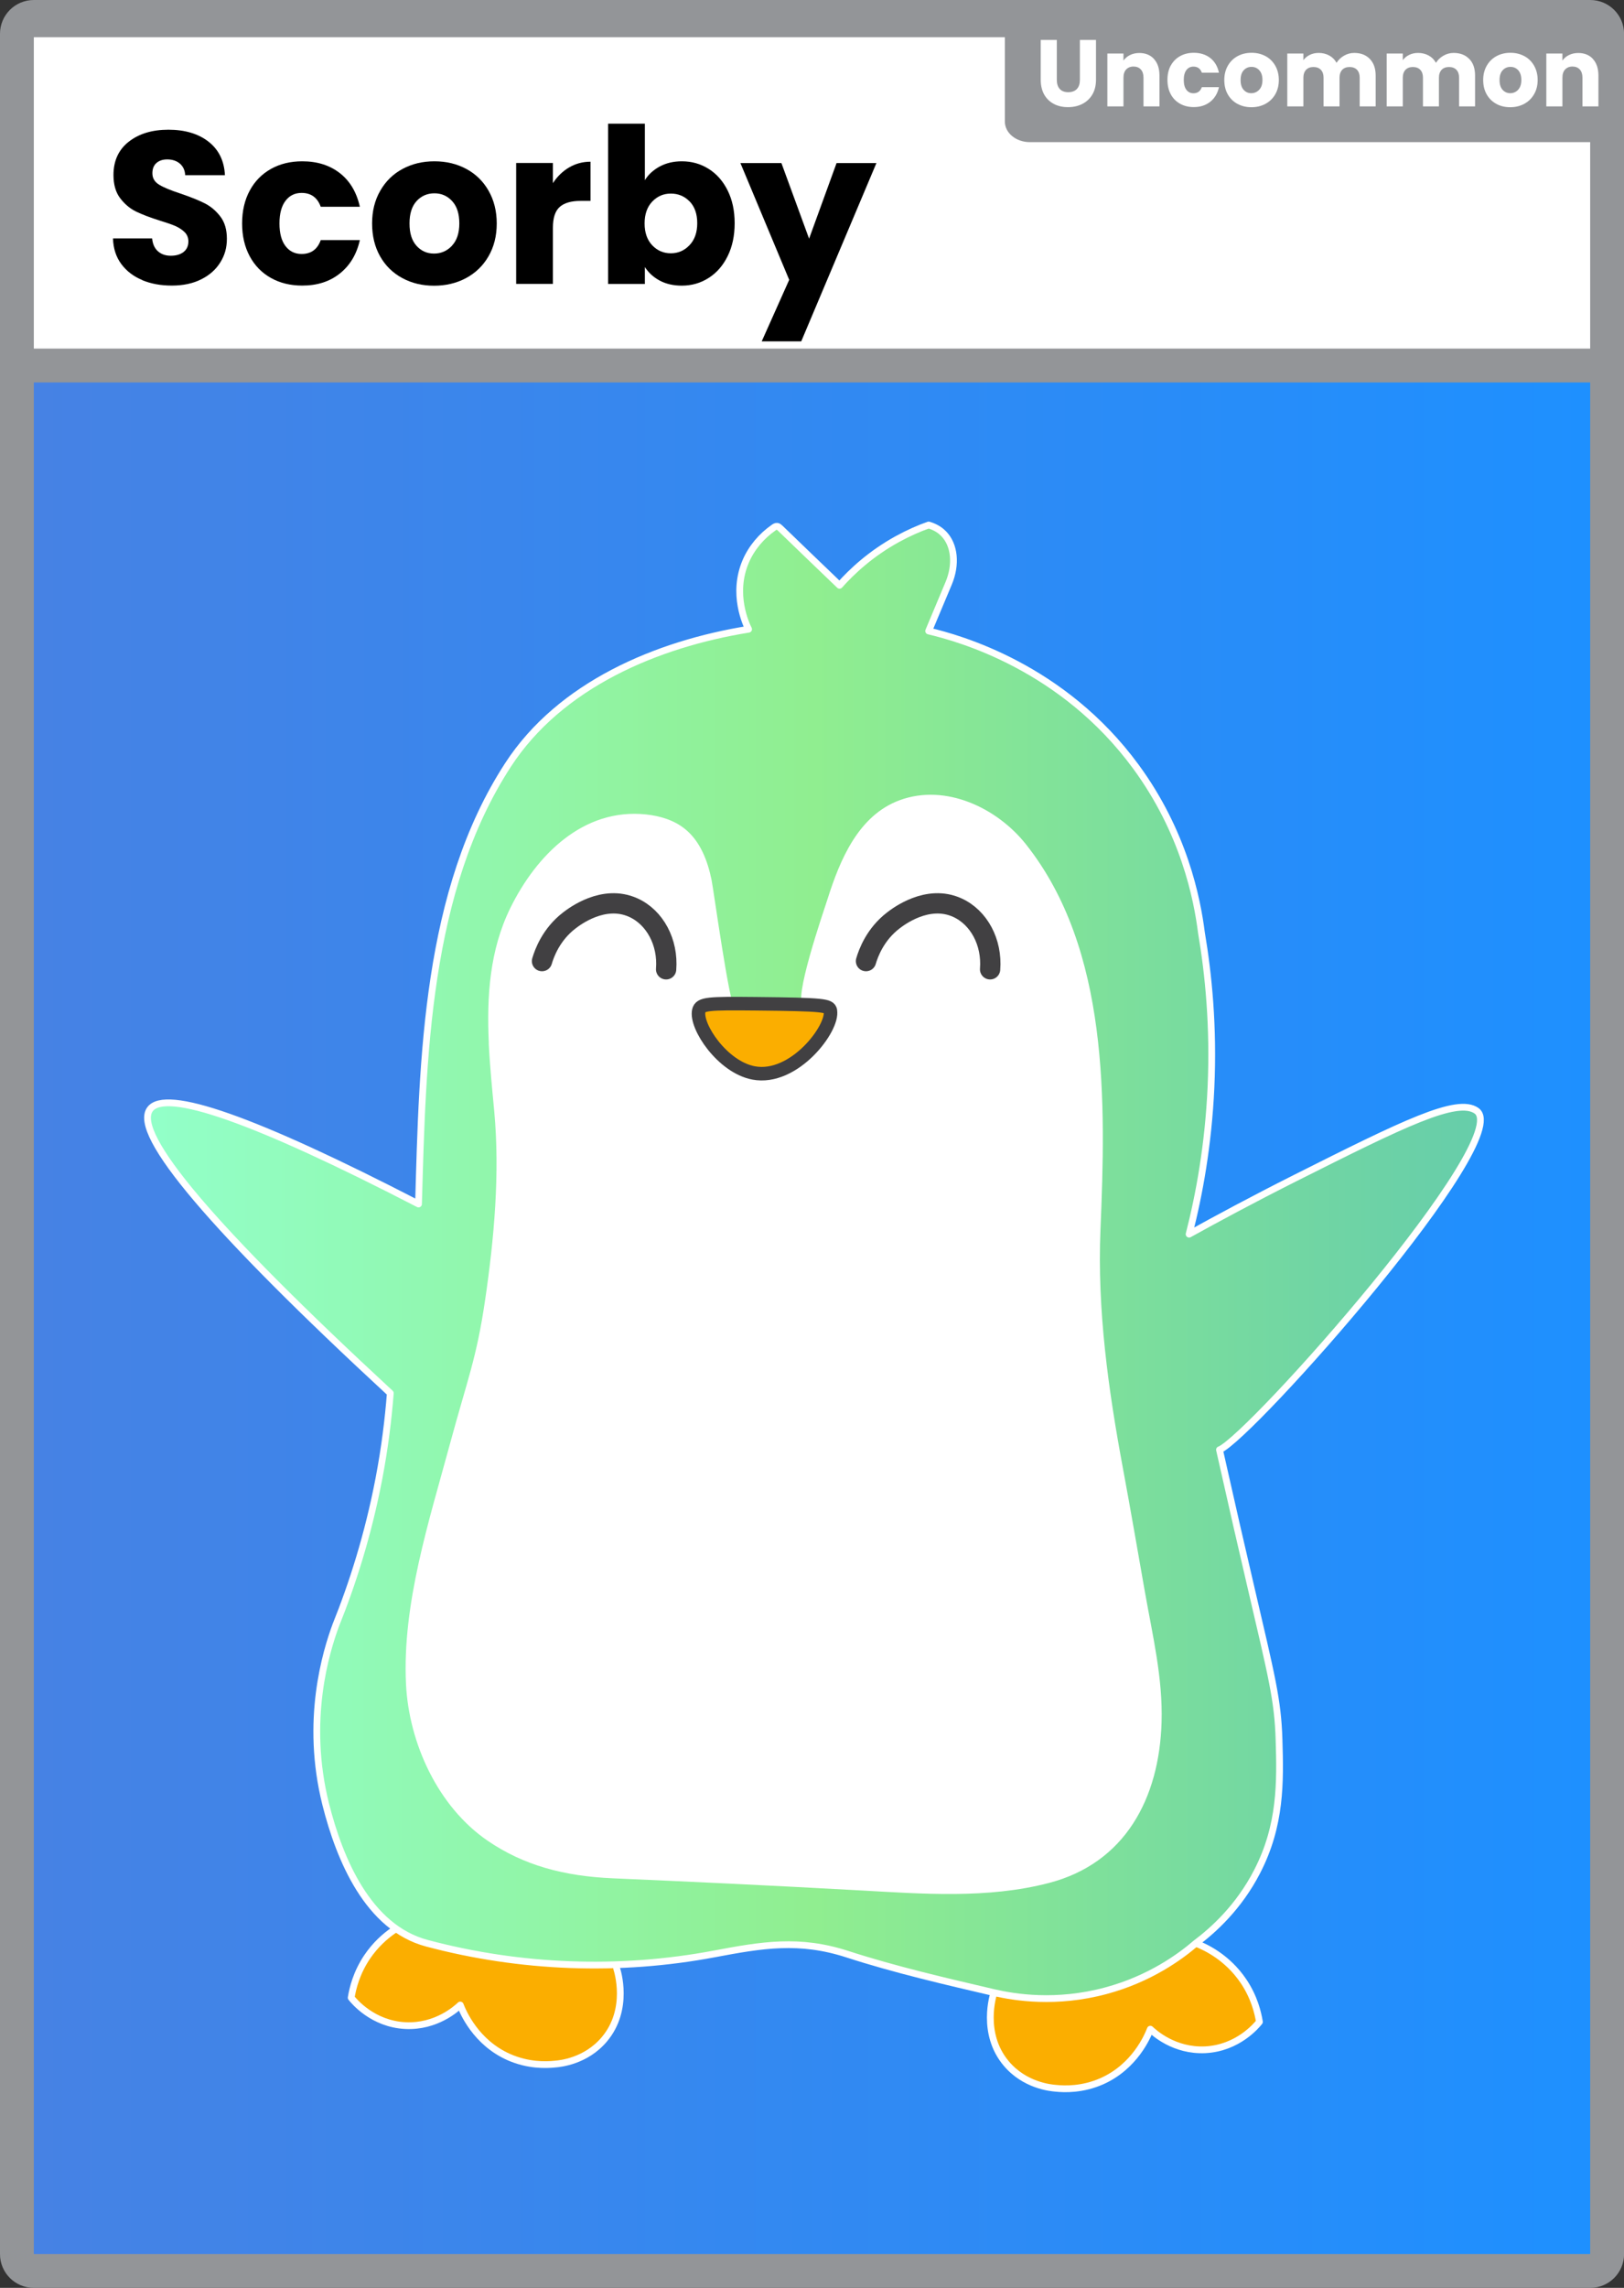 <?xml version="1.0" encoding="UTF-8"?>
<svg id="Outline" xmlns="http://www.w3.org/2000/svg" width="240" height="338" xmlns:xlink="http://www.w3.org/1999/xlink" viewBox="0 0 240 338">
  <rect x="0" y="0" width="240" height="338" fill="#333333" stroke="none"/>
  <defs>
    <style>
      .cls-1 {
        stroke-width: 2px;
      }

      .cls-1, .cls-2 {
        fill: #fbae00;
      }

      .cls-1, .cls-2, .cls-3, .cls-4 {
        stroke-linecap: round;
        stroke-linejoin: round;
      }

      .cls-1, .cls-4 {
        stroke: #414042;
      }

      .cls-5 {
        fill: #fff;
      }

      .cls-2, .cls-3 {
        stroke: #fff;
      }

      .cls-3 {
        fill: url(#Scorby);
      }

      .cls-6 {
        stroke: #939598;
        stroke-miterlimit: 10;
        stroke-width: 5px;
      }

      .cls-6, .cls-4 {
        fill: none;
      }

      .cls-7 {
        fill: #939598;
      }

      .cls-4 {
        stroke-width: 3px;
      }

      .cls-8 {
        fill: url(#linear-gradient);
      }
    </style>
    <linearGradient id="linear-gradient" x1="5" y1="143.17" x2="235" y2="143.17" gradientTransform="translate(0 337.17) scale(1 -1)" gradientUnits="userSpaceOnUse">
      <stop offset="0" stop-color="#4682e4"/>
      <stop offset="1" stop-color="#1e90ff"/>
    </linearGradient>
    <linearGradient id="Scorby" x1="21.8" y1="186.41" x2="218.78" y2="186.41" gradientUnits="userSpaceOnUse">
      <stop offset="0" stop-color="#92ffc9"/>
      <stop offset=".5" stop-color="#90ee90"/>
      <stop offset="1" stop-color="#66cdaa"/>
    </linearGradient>
  </defs>
  <path class="cls-7" d="M5,0h230.01c2.76,0,5,2.23,5,4.99v328.02c0,2.75-2.24,4.99-5,4.99H5c-2.76,0-5-2.23-5-4.99V4.99C0,2.23,2.24,0,5,0Z"/>
  <rect class="cls-8" x="5" y="55" width="230" height="278"/>
  <g>
    <path class="cls-2" d="M91.13,290.81c.11.31,1.93,6.01-1.81,10.46-2.73,3.25-6.55,3.61-7.32,3.67-1.34.14-3.94.22-6.79-1.03-4.91-2.17-6.79-6.67-7.19-7.7-.51.48-3.52,3.27-8.13,3.04-4.81-.25-7.57-3.59-7.99-4.12.22-1.37.77-3.66,2.35-6.01,2.41-3.58,5.71-5.08,7.05-5.6"/>
    <path class="cls-2" d="M146.89,294.38c-.11.31-1.93,6.01,1.81,10.46,2.73,3.25,6.55,3.61,7.32,3.67,1.34.14,3.94.22,6.79-1.03,4.91-2.17,6.79-6.67,7.19-7.7.51.48,3.52,3.27,8.13,3.04,4.81-.25,7.57-3.59,7.99-4.12-.22-1.37-.77-3.66-2.35-6.01-2.41-3.58-5.71-5.08-7.05-5.6"/>
    <path class="cls-3" d="M180.22,214.18c1.86,8.28,3.43,15.13,4.57,19.98,3.17,13.61,4.05,16.95,4.23,22.88.19,6.22.3,12.6-3.23,19.44-2.72,5.29-6.5,8.68-9.06,10.6-2.31,1.98-6.78,5.27-13.3,7.02-7.35,1.98-13.51.98-16.53.28-7.24-1.69-14.64-3.4-21.71-5.69s-12.57-1.36-19.62-.03c-14.04,2.65-28.68,2.1-42.49-1.58-8.68-2.31-12.89-12.37-14.94-20.51-3.12-12.4.06-22.6,1.48-26.46,2.42-6.01,4.78-13.3,6.39-21.74.85-4.47,1.37-8.68,1.67-12.55-26.28-24.29-38.12-38.27-35.53-41.92,2.26-3.19,15.49,1.47,39.7,13.97.61-21.51,1.1-46.23,13.23-64.87,7.7-11.84,22.01-17.86,35.55-20.04-.34-.68-2.51-5.2-.41-10.06.86-1.99,2.33-3.71,4.11-4.95.16-.11.33-.22.52-.2.17.02.31.15.44.27,2.91,2.83,5.85,5.63,8.78,8.45,1.86-2.09,4.65-4.68,8.53-6.82,1.64-.9,3.21-1.59,4.64-2.09,1.15.33,1.84.9,2.21,1.28,1.64,1.67,1.91,4.57.74,7.35-.98,2.35-1.97,4.69-2.95,7.03,4.53,1.07,19.81,5.29,30.63,20.05,7.09,9.66,9.04,19.44,9.68,24.5,1.04,6.11,1.82,13.89,1.41,22.88-.39,8.54-1.74,15.88-3.23,21.68,4.02-2.23,9.36-5.11,15.72-8.31,15.92-8,23.94-11.96,26.77-9.91,5.67,4.11-33.24,48-37.99,50.08h-.01Z"/>
    <path class="cls-5" d="M72.23,154.12c.16,3.38.5,6.75.81,10.04.85,9.19-.01,18.78-1.35,27.91-1.27,8.64-2.57,11.57-5.19,21.23-3.07,11.34-7.08,23.64-6.5,35.5.43,8.74,4.73,18.13,12.08,23.15,5.32,3.63,11.27,5.23,18.5,5.54,5.74.25,11.52.51,17.32.79,6.4.31,12.76.64,19.09.99,9.28.51,18.92,1.28,28.02-1.09,11.29-2.94,16.31-12.53,16.65-23.71.2-6.58-1.32-12.8-2.45-19.22-1.07-6.07-2.12-12.19-3.25-18.27-2.16-11.62-3.82-23.43-3.33-35.28.78-18.74,1.34-41.42-11.03-56.99-4.26-5.36-11.85-8.98-18.62-6.5-6.13,2.24-8.85,8.83-10.67,14.57-.55,1.72-5.32,15.5-3.5,15.75-2.26-.32-2.6.24-4.85-.08,0,0-5.27.28-5.41.28-.72,0-3.1-17.29-3.39-18.72-.58-2.84-1.68-5.74-3.94-7.55-1.61-1.3-3.68-1.92-5.74-2.14-9.32-.98-16.22,6.03-20.05,13.8-3.08,6.25-3.51,13.12-3.19,19.98v.02Z"/>
    <path class="cls-4" d="M80.1,141.99c.34-1.15,1.33-3.94,4.05-6.02.72-.55,5.06-3.88,9.45-1.88,3.18,1.44,5.16,5.11,4.84,9.11"/>
    <path class="cls-4" d="M127.98,141.99c.34-1.15,1.33-3.94,4.05-6.02.72-.55,5.06-3.88,9.45-1.88,3.18,1.44,5.16,5.11,4.84,9.11"/>
    <path class="cls-1" d="M122.72,149.31c-.16-.77-.87-.92-11.02-1.02-7.05-.07-8.18-.02-8.43,1.02-.53,2.28,3.48,8.33,8.1,9.2,6,1.13,11.86-6.66,11.34-9.2h.01Z"/>
  </g>
  <rect class="cls-5" x="5" y="5.5" width="230" height="49"/>
  <path class="cls-7" d="M148.5,5h87v16h-83.3c-2.05,0-3.7-1.36-3.7-3.05V5h0Z"/>
  <line class="cls-6" x1="2.5" y1="54" x2="237.5" y2="54"/>
  <g>
    <path d="M21.02,41.37c-1.29-.53-2.32-1.32-3.1-2.37-.77-1.04-1.18-2.3-1.22-3.78h5.78c.08.83.37,1.47.86,1.9.49.44,1.12.66,1.9.66s1.44-.19,1.9-.56c.46-.37.7-.89.7-1.55,0-.55-.19-1.01-.56-1.38-.37-.36-.83-.66-1.36-.9-.54-.23-1.31-.5-2.3-.8-1.44-.45-2.61-.9-3.52-1.34-.91-.45-1.69-1.11-2.35-1.98-.66-.87-.98-2.02-.98-3.42,0-2.09.75-3.73,2.25-4.91,1.5-1.18,3.46-1.78,5.87-1.78s4.43.59,5.94,1.78c1.5,1.18,2.31,2.83,2.41,4.94h-5.87c-.04-.73-.31-1.3-.79-1.71s-1.11-.62-1.87-.62c-.66,0-1.19.18-1.59.53-.4.35-.6.86-.6,1.52,0,.73.34,1.29,1.02,1.7s1.74.84,3.17,1.31c1.44.49,2.61.96,3.51,1.41.9.45,1.68,1.1,2.33,1.95.66.85.98,1.95.98,3.3s-.32,2.44-.97,3.49c-.65,1.05-1.58,1.88-2.81,2.5-1.23.62-2.68.93-4.35.93s-3.09-.27-4.38-.8Z"/>
    <path d="M36.91,28.15c.75-1.39,1.8-2.45,3.14-3.2,1.34-.75,2.88-1.12,4.62-1.12,2.22,0,4.08.59,5.57,1.76,1.49,1.17,2.47,2.83,2.94,4.96h-5.78c-.49-1.36-1.43-2.05-2.83-2.05-1,0-1.79.39-2.38,1.17-.59.78-.89,1.89-.89,3.34s.3,2.57.89,3.34c.59.78,1.39,1.17,2.38,1.17,1.4,0,2.34-.68,2.83-2.05h5.78c-.47,2.09-1.45,3.73-2.95,4.93-1.5,1.2-3.35,1.79-5.56,1.79-1.74,0-3.28-.37-4.62-1.12-1.34-.75-2.39-1.81-3.14-3.2-.75-1.39-1.13-3.01-1.13-4.86s.38-3.48,1.13-4.86Z"/>
    <path d="M59.45,41.08c-1.39-.75-2.48-1.81-3.27-3.2-.79-1.39-1.19-3.01-1.19-4.86s.4-3.45,1.21-4.85c.8-1.4,1.9-2.47,3.3-3.22,1.4-.75,2.96-1.12,4.7-1.12s3.3.37,4.7,1.12c1.4.75,2.5,1.82,3.3,3.22.8,1.4,1.21,3.01,1.21,4.85s-.41,3.45-1.22,4.85c-.81,1.4-1.93,2.47-3.33,3.22-1.41.75-2.98,1.12-4.71,1.12s-3.3-.37-4.68-1.12ZM66.78,36.31c.73-.77,1.1-1.87,1.1-3.3s-.35-2.53-1.06-3.3c-.71-.77-1.58-1.15-2.62-1.15s-1.94.38-2.63,1.14c-.7.76-1.05,1.86-1.05,3.31s.34,2.53,1.03,3.3c.69.77,1.55,1.15,2.59,1.15s1.92-.38,2.65-1.15Z"/>
    <path d="M84.1,24.74c.95-.56,2.01-.85,3.17-.85v5.79h-1.49c-1.35,0-2.37.29-3.05.88-.68.59-1.02,1.62-1.02,3.09v8.29h-5.43v-17.86h5.43v2.98c.63-.98,1.43-1.75,2.38-2.32Z"/>
    <path d="M97.49,24.6c.95-.51,2.04-.77,3.27-.77,1.46,0,2.78.37,3.97,1.12,1.19.75,2.12,1.81,2.81,3.2.69,1.39,1.03,3,1.03,4.83s-.34,3.45-1.03,4.85c-.69,1.4-1.62,2.47-2.81,3.23s-2.51,1.14-3.97,1.14c-1.25,0-2.34-.25-3.27-.75-.93-.5-1.66-1.17-2.19-2v2.5h-5.43v-23.68h5.43v8.35c.51-.83,1.24-1.5,2.19-2.02ZM101.92,29.77c-.75-.78-1.68-1.17-2.78-1.17s-2,.4-2.75,1.18c-.75.79-1.13,1.87-1.13,3.23s.38,2.44,1.13,3.23,1.67,1.18,2.75,1.18,2-.4,2.76-1.2c.76-.8,1.14-1.88,1.14-3.25s-.38-2.44-1.13-3.22Z"/>
    <path d="M129.52,24.09l-11.11,26.34h-5.84l4.06-9.09-7.21-17.25h6.06l4.09,11.17,4.06-11.17h5.87Z"/>
  </g>
  <g>
    <path class="cls-5" d="M156.18,5.9v5.88c0,.59.14,1.04.43,1.36.29.32.71.48,1.26.48s.98-.16,1.28-.48.44-.77.44-1.36v-5.88h2.38v5.87c0,.88-.19,1.62-.56,2.23-.37.61-.87,1.06-1.49,1.37-.62.31-1.32.46-2.09.46s-1.46-.15-2.06-.46-1.09-.76-1.44-1.37-.53-1.36-.53-2.23v-5.87h2.38Z"/>
    <path class="cls-5" d="M170.54,8.72c.54.59.81,1.41.81,2.44v4.56h-2.36v-4.24c0-.52-.13-.93-.4-1.22-.27-.29-.63-.43-1.08-.43s-.81.15-1.08.43c-.27.29-.4.7-.4,1.22v4.24h-2.38v-7.81h2.38v1.04c.24-.35.57-.62.97-.82.41-.2.87-.3,1.38-.3.91,0,1.63.3,2.17.89Z"/>
    <path class="cls-5" d="M173.02,9.69c.33-.61.79-1.07,1.38-1.4s1.26-.49,2.02-.49c.97,0,1.78.26,2.44.77.65.51,1.08,1.24,1.28,2.17h-2.53c-.21-.6-.62-.9-1.24-.9-.43,0-.78.17-1.04.51-.26.34-.39.83-.39,1.46s.13,1.12.39,1.46c.26.34.61.51,1.04.51.61,0,1.02-.3,1.24-.9h2.53c-.2.92-.63,1.63-1.29,2.16-.66.52-1.47.78-2.43.78-.76,0-1.43-.16-2.02-.49s-1.05-.79-1.38-1.4c-.33-.61-.49-1.32-.49-2.13s.16-1.52.49-2.13Z"/>
    <path class="cls-5" d="M182.88,15.35c-.61-.33-1.08-.79-1.43-1.4-.35-.61-.52-1.32-.52-2.13s.18-1.51.53-2.12c.35-.61.83-1.08,1.44-1.41.61-.33,1.3-.49,2.06-.49s1.44.16,2.06.49,1.09.8,1.44,1.41.53,1.32.53,2.12-.18,1.51-.53,2.12c-.36.61-.84,1.08-1.46,1.41-.62.33-1.3.49-2.06.49s-1.44-.16-2.05-.49ZM186.09,13.26c.32-.34.48-.82.48-1.44s-.16-1.11-.47-1.44c-.31-.34-.69-.5-1.15-.5s-.85.17-1.15.5c-.31.33-.46.81-.46,1.45s.15,1.11.45,1.44c.3.34.68.5,1.13.5s.84-.17,1.16-.5Z"/>
    <path class="cls-5" d="M202.44,8.71c.57.59.86,1.4.86,2.45v4.56h-2.36v-4.24c0-.5-.13-.89-.4-1.17-.26-.27-.63-.41-1.09-.41s-.83.14-1.09.41c-.26.28-.4.67-.4,1.17v4.24h-2.36v-4.24c0-.5-.13-.89-.4-1.17-.26-.27-.63-.41-1.09-.41s-.83.14-1.09.41c-.26.28-.4.67-.4,1.17v4.24h-2.38v-7.81h2.38v.98c.24-.33.56-.59.94-.78.39-.19.83-.29,1.32-.29.58,0,1.1.13,1.56.38.46.25.82.61,1.08,1.08.27-.43.63-.78,1.1-1.05.46-.27.97-.41,1.51-.41.96,0,1.73.29,2.3.88Z"/>
    <path class="cls-5" d="M217.14,8.71c.57.59.85,1.4.85,2.45v4.56h-2.36v-4.24c0-.5-.13-.89-.4-1.17-.26-.27-.63-.41-1.09-.41s-.83.14-1.09.41c-.26.28-.4.67-.4,1.17v4.24h-2.36v-4.24c0-.5-.13-.89-.4-1.17-.26-.27-.63-.41-1.09-.41s-.83.14-1.09.41c-.26.28-.4.67-.4,1.17v4.24h-2.38v-7.81h2.38v.98c.24-.33.55-.59.94-.78.39-.19.83-.29,1.32-.29.58,0,1.1.13,1.56.38.46.25.82.61,1.08,1.08.27-.43.63-.78,1.1-1.05.46-.27.97-.41,1.51-.41.96,0,1.73.29,2.3.88Z"/>
    <path class="cls-5" d="M221.14,15.35c-.61-.33-1.08-.79-1.43-1.4-.35-.61-.52-1.32-.52-2.13s.18-1.51.53-2.12c.35-.61.83-1.08,1.44-1.41.61-.33,1.3-.49,2.05-.49s1.44.16,2.06.49,1.09.8,1.44,1.41.53,1.32.53,2.12-.18,1.51-.54,2.12c-.36.61-.84,1.08-1.46,1.41-.62.33-1.3.49-2.06.49s-1.44-.16-2.05-.49ZM224.35,13.26c.32-.34.48-.82.48-1.44s-.16-1.11-.46-1.44c-.31-.34-.69-.5-1.15-.5s-.85.17-1.15.5c-.31.33-.46.81-.46,1.45s.15,1.11.45,1.44.68.5,1.13.5.84-.17,1.16-.5Z"/>
    <path class="cls-5" d="M235.41,8.72c.54.59.81,1.41.81,2.44v4.56h-2.36v-4.24c0-.52-.13-.93-.4-1.22-.27-.29-.63-.43-1.08-.43s-.81.15-1.08.43c-.27.29-.4.7-.4,1.22v4.24h-2.38v-7.81h2.38v1.04c.24-.35.56-.62.97-.82.41-.2.87-.3,1.38-.3.91,0,1.63.3,2.17.89Z"/>
  </g>
</svg>